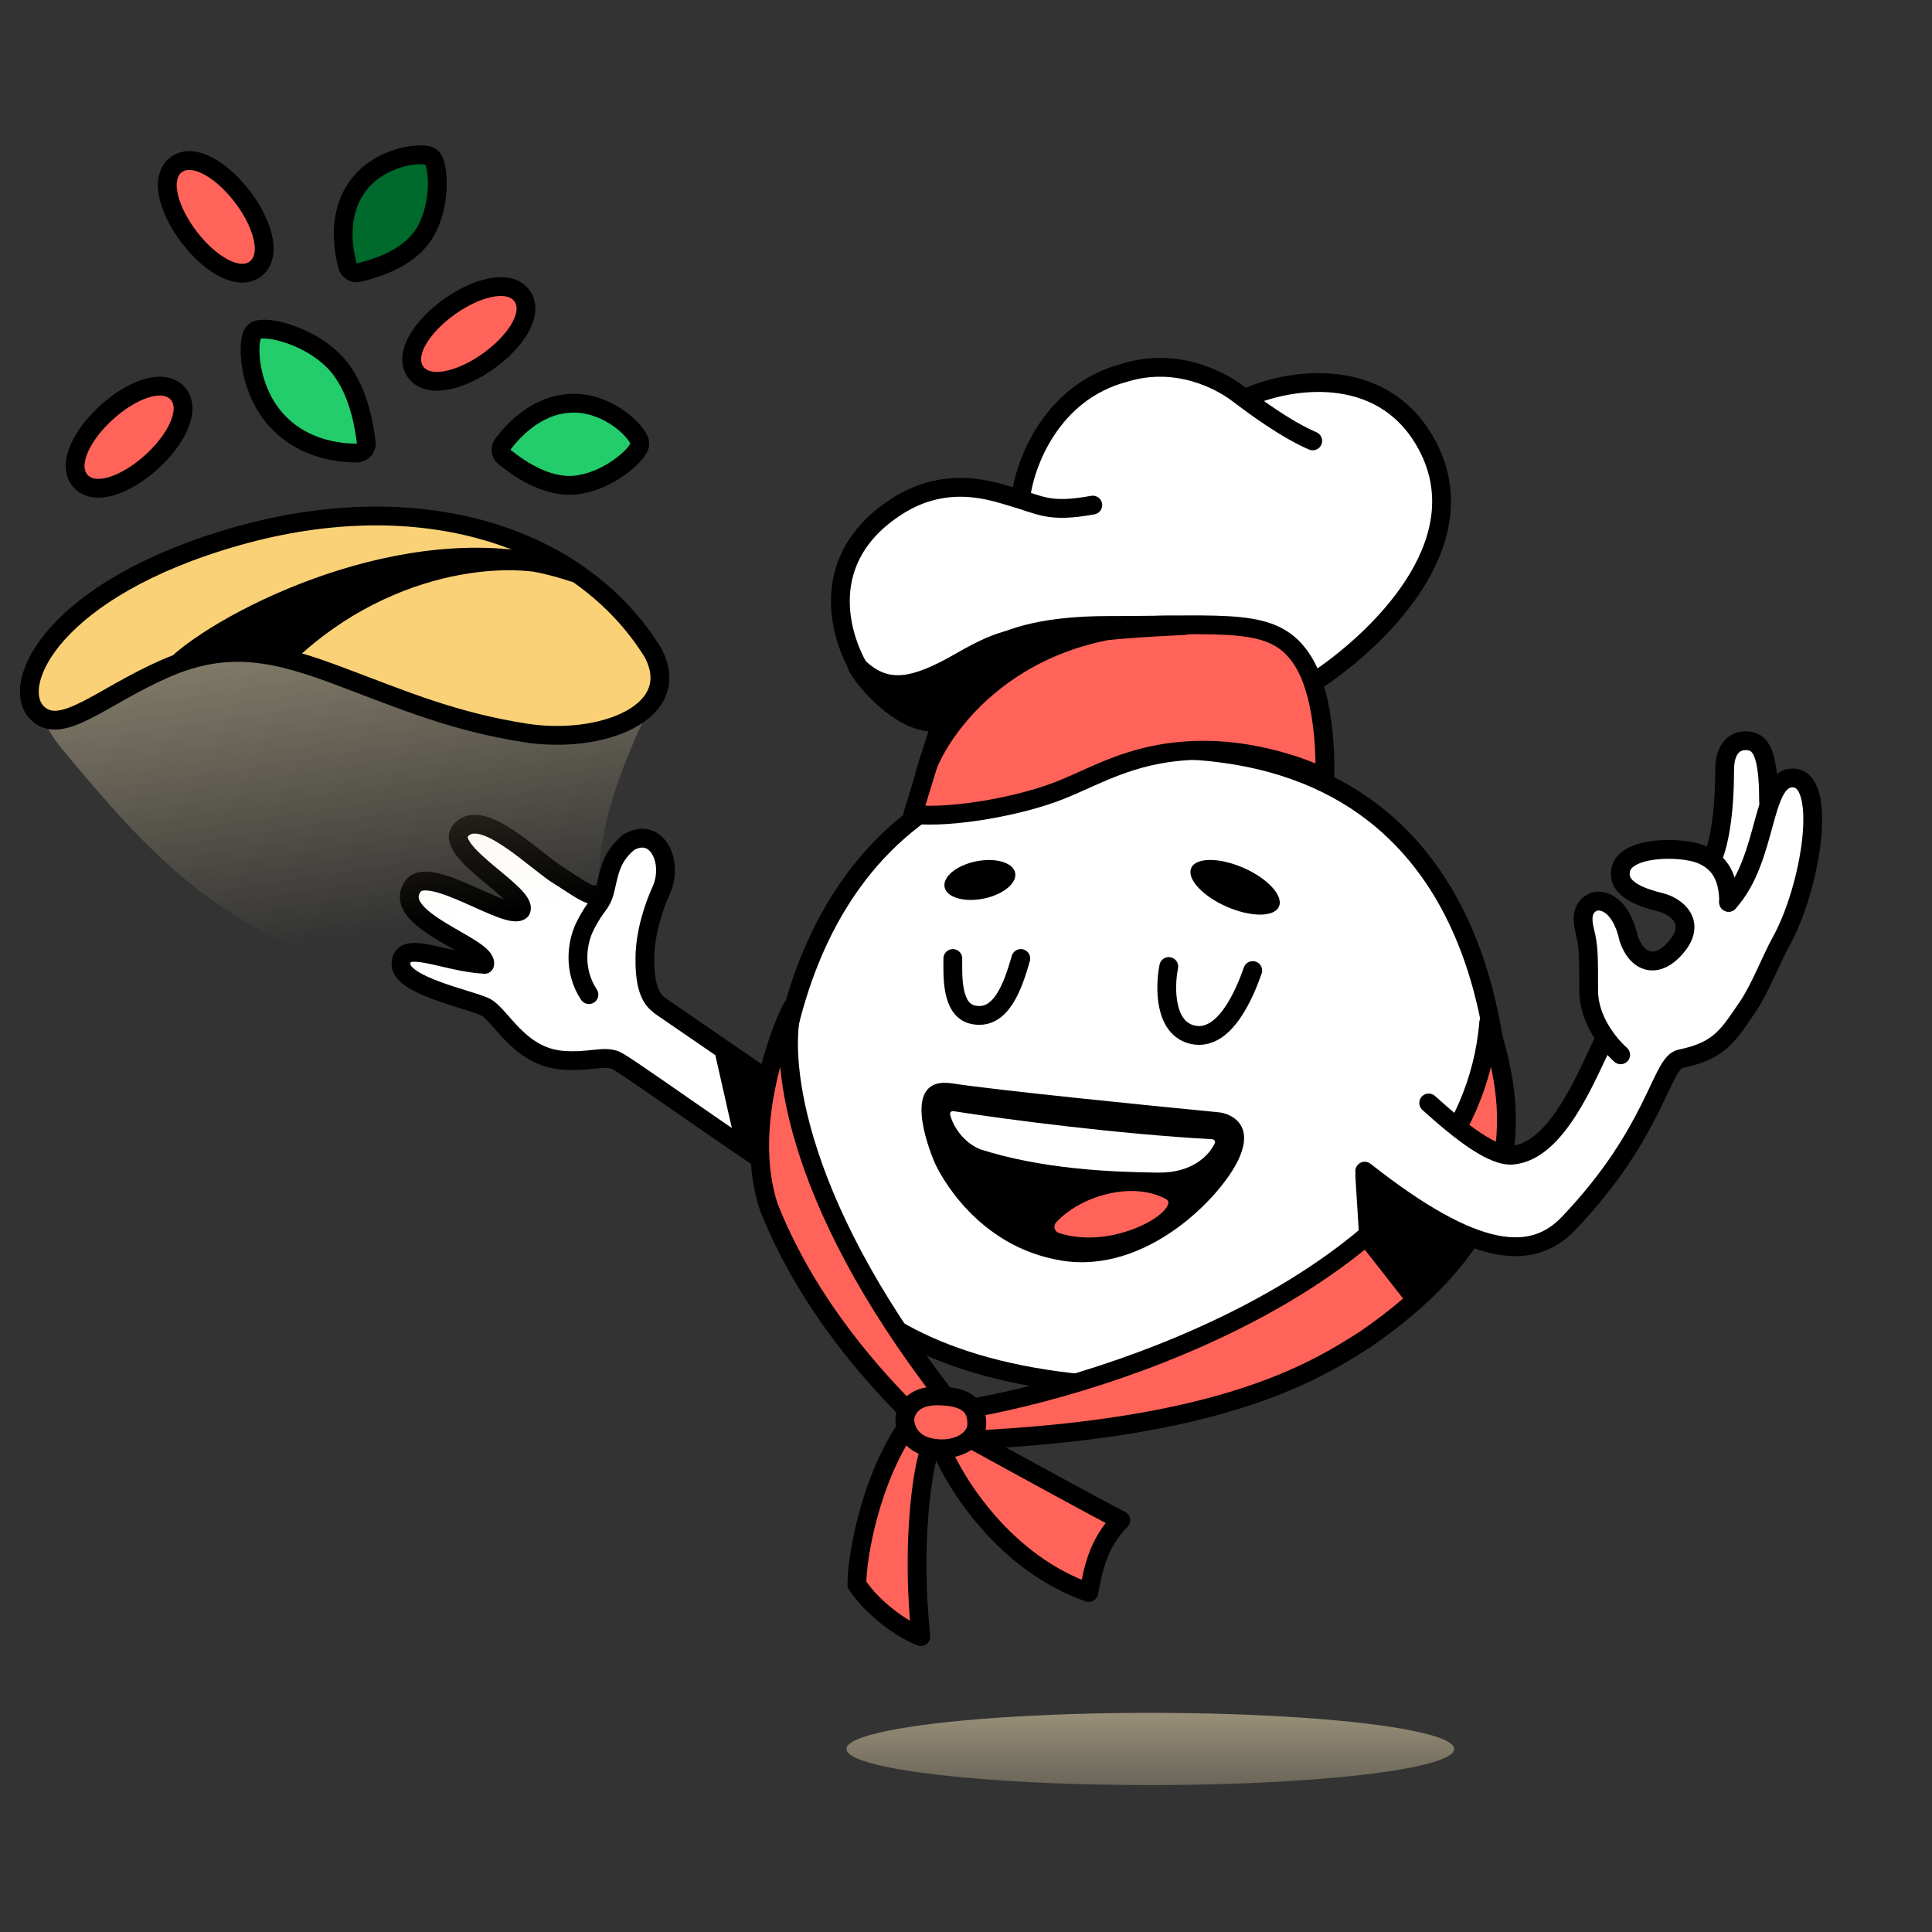<svg width="1500" height="1500" viewBox="0 0 1500 1500" fill="none" xmlns="http://www.w3.org/2000/svg">
<rect x="0" y="0" width="1500" height="1500" fill="#333333" stroke="none"/>
<g clip-path="url(#clip0_1521_878)">
<path d="M526.293 795.389L649.446 874.938L660.346 938.666C601.543 900.683 485.387 826.125 477.873 823.161C468.481 819.456 458.131 824.58 437.796 823.255C417.461 821.929 386.133 790.536 373.412 784.681C360.691 778.826 312.437 763.774 317.525 748.728C322.77 733.219 344.373 748.735 376.243 750.426C345.469 728.605 311.836 699.315 323.736 688.105C335.635 676.896 374.732 701.764 404.46 706.794C397.057 684.918 346.298 660.732 360.992 644.49C377.177 626.602 407.926 671.69 427.897 684.59C443.873 694.91 456.986 695.507 461.545 694.516C464.362 691.03 470.211 681.711 471.069 672.328C474.169 660.159 473.659 662.521 488.288 650.718C508.395 637.725 518.032 663.618 513.382 681.872C509.326 702.871 517.804 695.784 513.382 709.108C503.812 737.948 502.026 728.325 500.708 748.728C500.308 778.703 522.767 792.324 526.293 795.389Z" fill="white"/>
<path d="M649.448 874.938L513.384 781.543C509.858 778.478 500.309 774.153 500.709 744.179C500.709 724.24 507.751 703.679 513.384 691.218C523.243 669.411 510.023 641.373 488.29 653.834C473.66 665.637 472.761 679.049 469.661 691.218C466.561 703.387 463.164 701.141 454.137 719.256C447.928 731.717 444.823 753.524 457.242 772.216M461.547 694.515C456.988 695.507 448.38 689.072 432.403 678.752C412.433 665.852 374.075 626.592 357.89 644.481C343.196 660.722 410.67 694.515 404.461 706.789C395.146 716.136 333.051 670.529 320.632 688.083C302.003 714.414 379.623 734.827 376.245 748.724C344.376 747.033 311.317 728.602 311.317 748.726C311.317 765.105 363.524 775.687 376.245 781.543C388.966 787.398 402.55 820.956 437.798 823.254C458.133 824.58 468.482 819.455 477.875 823.16C485.389 826.124 566.678 885.047 625.481 923.03" stroke="black" stroke-width="14.605" stroke-linecap="round" stroke-linejoin="round"/>
<path d="M605.184 901.025L578.331 887.481L562.808 818.949L596.062 841.681L605.184 901.025Z" fill="black" stroke="black" stroke-width="14.605" stroke-linecap="round" stroke-linejoin="round"/>
<path d="M842.234 1074.45C1072.28 1096.28 1165.13 906.177 1165.13 884.368C1165.13 829.684 1162.03 581.787 901.224 581.785C637.319 575.951 606.271 794.025 600.123 878.04C603.167 909.333 612.481 1052.64 842.234 1074.45Z" fill="white" stroke="black" stroke-width="14.605"/>
<path d="M739.522 841.165C772.265 846.287 891.21 858.276 946.59 863.63C952.859 864.238 975.131 870.931 961.662 900.019C948.193 929.106 890.288 989.528 824.138 978.708C757.989 967.888 728.963 910.647 725.195 901.55C721.426 892.453 698.594 834.763 739.522 841.165Z" fill="black"/>
<path d="M822.279 957.358C860.902 969.761 906.192 945.595 907.161 933.76C907.267 932.461 906.259 931.439 905.109 930.832C878.431 916.748 838.909 928.622 820.025 949.02C817.427 951.827 818.646 956.191 822.279 957.358Z" fill="#FF6359"/>
<path d="M899.338 910.417C926.16 910.713 938.996 896.609 943.163 887.556C943.825 886.117 942.759 884.584 941.177 884.497C868.618 880.504 781.042 869.171 740.239 862.686C738.674 862.437 737.321 863.714 737.679 865.258C739.67 873.864 747.408 886.675 761.069 892.334C808.862 907.608 861.954 910.005 899.338 910.417Z" fill="white"/>
<ellipse rx="37.196" ry="16.419" transform="matrix(-0.916 -0.402 -0.4 0.917 958.926 688.883)" fill="black"/>
<ellipse rx="27.953" ry="14.759" transform="matrix(-0.98 0.198 0.196 0.981 760.766 683.212)" fill="black"/>
<ellipse rx="235.963" ry="28.038" transform="matrix(-1 0 0 1 893.091 1357.9)" fill="url(#paint0_linear_1521_878)"/>
<path d="M655.947 448.225C646.012 513.024 693.205 543.761 718.043 551.031C732.532 539.607 767.098 513.645 789.453 501.183C817.396 485.607 907.434 488.722 950.901 485.607C994.367 482.491 1013 510.529 1022.31 522.99C1071.99 488.722 1137.19 429.531 1109.24 351.647C1086.89 289.341 1017.14 292.458 985.053 301.805C977.809 303.881 960.836 306.787 950.901 301.805C871.419 254.452 814.291 327.766 795.662 370.342C794.627 375.534 790.695 385.295 783.243 382.803C773.929 379.688 668.366 367.226 655.947 448.225Z" fill="white"/>
<path d="M745.986 513.645C783.243 492.136 790.488 496.289 804.977 495.251C789.453 517.058 749.091 560.673 724.253 560.673C699.414 560.673 671.471 529.221 665.262 516.76C687.099 538.567 708.729 535.153 745.986 513.645Z" fill="black" stroke="black" stroke-width="14.605" stroke-linecap="round" stroke-linejoin="round"/>
<path d="M935.381 582.482C977.606 582.482 1018.17 598.058 1028.52 604.289C1028.52 604.289 1031.63 541.729 1009.89 510.575C988.159 479.422 954.006 485.595 860.863 485.607C767.72 485.618 742.882 516.763 733.568 551.031L708.729 632.327C739.777 635.442 792.561 625.799 823.606 613.338C854.651 600.877 882.6 582.482 935.381 582.482Z" fill="#FF6359" stroke="black" stroke-width="14.605" stroke-linecap="round" stroke-linejoin="round"/>
<path d="M907.434 750.409C904.33 765.986 903.709 798.385 926.061 803.37C950.897 808.908 966.419 771.178 972.628 753.525" stroke="black" stroke-width="14.605" stroke-linecap="round"/>
<path d="M739.778 744.179C739.778 756.64 738.245 783.991 755.298 787.793C777.029 792.639 786.341 765.986 792.551 744.179" stroke="black" stroke-width="14.605" stroke-linecap="round"/>
<path d="M671.47 526.108C653.876 501.185 631.109 437.633 693.204 395.264C733.566 367.226 771.124 381.555 786.347 385.918C808.081 392.148 814.289 398.379 848.442 392.149" stroke="black" stroke-width="14.605" stroke-linecap="round"/>
<path d="M792.556 385.916C795.661 359.955 816.152 304.294 873.28 289.341C913.642 276.879 947.795 295.571 960.214 304.917C972.633 314.263 997.471 332.955 1019.2 342.301" stroke="black" stroke-width="14.605" stroke-linecap="round"/>
<path d="M969.528 308.032C1000.58 294.533 1071.36 282.487 1106.14 342.301C1149.6 417.069 1075.09 491.838 1025.41 526.106" stroke="black" stroke-width="14.605" stroke-linecap="round"/>
<path d="M718.042 600.842C727.356 568.65 786.347 479.376 919.852 485.613C792.556 491.838 746.886 501.151 718.042 600.842Z" stroke="black" stroke-width="14.605" stroke-linecap="round" stroke-linejoin="round"/>
<path d="M733.566 1083.75C611.859 926.737 605.237 815.832 615.587 781.563C609.377 790.909 575.223 871.907 596.957 937.329C628.006 1015.21 680.785 1071.29 708.728 1099.33C714.938 1098.29 728.599 1093.72 733.566 1083.75Z" fill="#FF6359" stroke="black" stroke-width="14.605" stroke-linecap="round" stroke-linejoin="round"/>
<path d="M1155.82 794.024C1140.91 978.451 882.596 1070.25 755.3 1093.1V1118.02C944.691 1108.67 1016.1 1068.17 1059.57 1040.13C1196.18 946.675 1174.44 853.215 1155.82 794.024Z" fill="#FF6359" stroke="black" stroke-width="14.605" stroke-linecap="round" stroke-linejoin="round"/>
<path d="M845.339 1236.4C780.76 1213.97 741.847 1152.29 730.463 1124.25L755.301 1118.02C787.384 1135.67 855.275 1172.85 870.178 1180.32C851.549 1199.02 848.444 1220.82 845.339 1236.4Z" fill="#FF6359" stroke="black" stroke-width="14.605" stroke-linecap="round" stroke-linejoin="round"/>
<path d="M714.934 1270.67C707.483 1198.39 715.968 1143.98 721.142 1127.36C718.038 1122.17 713.071 1108.05 705.621 1105.56C675.818 1147.92 665.263 1208.36 665.263 1230.17C677.681 1248.86 699.412 1264.44 714.934 1270.67Z" fill="#FF6359" stroke="black" stroke-width="14.605" stroke-linecap="round" stroke-linejoin="round"/>
<path d="M758.399 1105.56C758.399 1118.02 742.876 1127.36 724.25 1124.25C706.865 1121.76 702.519 1108.67 702.519 1102.44C702.519 1096.21 707.486 1083.75 727.354 1083.75C752.19 1083.75 758.399 1093.1 758.399 1105.56Z" fill="#FF6359" stroke="black" stroke-width="14.605" stroke-linecap="round" stroke-linejoin="round"/>
<path d="M1245.85 806.486C1230.93 837.639 1208.6 893.715 1174.44 896.831C1158.93 898.246 1134.08 878.762 1109.24 856.331L1059.57 909.292C1146.5 977.829 1189.97 979.104 1217.91 949.791C1286.22 878.139 1289.31 825.145 1304.84 822.03C1335.43 815.89 1342.09 803.34 1357.03 781.532C1366.4 767.858 1375.68 743.816 1382.46 731.718C1406.19 689.377 1419.72 603.987 1391.78 603.988C1366.94 603.988 1373.15 666.293 1342.09 700.532L1348.31 688.104L1373.15 603.988L1366.94 579.066L1342.09 585.298L1342.09 616.451L1329.68 669.412L1314.16 660.066L1264.48 669.412L1264.48 688.104L1295.53 700.532L1314.16 719.257L1295.53 744.18L1273.8 744.18L1255.17 706.796L1233.43 700.532L1233.43 775.333L1245.85 806.486Z" fill="white"/>
<path d="M1245.85 806.485C1230.93 837.639 1208.6 893.714 1174.44 896.83C1158.93 898.245 1134.08 878.761 1109.24 856.331M1342.09 700.531C1373.15 666.293 1366.94 603.988 1391.78 603.987C1419.72 603.986 1406.19 689.376 1382.46 731.717C1375.68 743.815 1366.4 767.858 1357.03 781.531C1342.09 803.339 1335.43 815.889 1304.84 822.029C1289.31 825.144 1286.22 878.138 1217.91 949.79C1189.97 979.103 1146.5 977.828 1059.57 909.291" stroke="black" stroke-width="14.605" stroke-linecap="round" stroke-linejoin="round"/>
<path d="M1062.67 962.252L1059.57 912.407L1137.19 965.368L1096.83 1005.87L1062.67 962.252Z" fill="black" stroke="black" stroke-width="14.605" stroke-linecap="round" stroke-linejoin="round"/>
<path d="M1258.27 818.947C1248.96 810.639 1233.43 791.541 1233.43 769.11C1233.43 741.072 1233.43 734.842 1230.33 722.38C1227.23 709.919 1230.33 703.688 1236.54 700.573C1242.75 697.458 1258.27 700.573 1264.48 728.611C1270.69 747.303 1286.22 753.534 1301.74 734.842C1317.26 716.15 1301.74 703.688 1289.32 700.573C1276.9 697.458 1255.17 691.225 1258.27 675.651C1261.38 656.957 1304.84 656.95 1320.37 663.181C1335.89 669.412 1342.1 681.883 1342.1 700.573" stroke="black" stroke-width="14.605" stroke-linecap="round" stroke-linejoin="round"/>
<path d="M1329.68 666.277C1333.82 656.931 1339 635.132 1339 597.748C1339 575.949 1352.4 573.167 1360.73 575.952C1370.04 579.067 1373.14 594.64 1373.14 622.678" stroke="black" stroke-width="14.605" stroke-linecap="round" stroke-linejoin="round"/>
<path opacity="0.6" d="M377.482 778.655C431.795 817.964 454.579 815.844 496.115 781.417C498.071 779.796 498.725 777.059 497.534 774.816C480.092 741.997 425.325 697.891 514.197 530.235C488.334 485.743 448.91 362.166 192.749 411.596C78.209 433.698 -14.548 506.055 48.646 582.154C141.014 693.383 192.741 741.582 377.482 778.655Z" fill="url(#paint1_linear_1521_878)"/>
<path d="M184.022 416.32C41.203 456.82 7.046 531.607 28.781 553.414C47.41 572.104 78.457 540.952 128.134 519.144C177.81 497.337 215.067 506.68 264.744 525.375C314.42 544.069 352.022 560.19 407.563 568.991C466.555 578.338 531.754 553.414 506.916 506.68C451.03 416.337 326.841 375.821 184.022 416.32Z" fill="#FAD177" stroke="black" stroke-width="14.605" stroke-linecap="round" stroke-linejoin="round"/>
<path d="M140.555 512.896C180.397 478.651 304.759 416.091 415.126 436.608C426.896 438.039 436.992 440.727 444.822 444.352C435.089 441.028 425.165 438.474 415.126 436.608C366.226 430.66 288.447 446.399 224.383 506.662C184.021 500.432 165.393 503.528 140.555 512.896Z" fill="black"/>
<path d="M140.555 512.896C184.021 475.536 328.083 404.476 444.822 444.352C404.46 425.664 303.866 431.894 224.383 506.662C184.021 500.432 165.393 503.528 140.555 512.896Z" stroke="black" stroke-width="14.605" stroke-linecap="round" stroke-linejoin="round"/>
<path d="M269.852 206.452C270.892 210.28 274.784 212.576 278.624 211.629C284.171 210.261 293.539 207.766 303.032 203.247C312.451 198.763 322.673 191.971 329.217 181.626C335.546 171.621 338.355 159.756 339.228 149.656C339.669 144.558 339.631 139.743 339.244 135.613C338.871 131.631 338.128 127.78 336.867 124.881C335.916 122.695 333.963 121.112 331.634 120.638C325.723 119.437 315.762 120.493 305.858 124.1C295.701 127.799 284.436 134.59 276.633 146.048C261.234 168.659 267.114 196.383 269.852 206.452Z" fill="#00692C" stroke="black" stroke-width="14.605" stroke-linejoin="round"/>
<path d="M390.465 344.802C388.096 347.965 388.676 352.442 391.773 354.902C396.252 358.459 403.963 364.356 413.345 369.111C422.653 373.828 434.275 377.768 446.441 376.61C458.205 375.491 469.272 370.439 477.758 364.938C482.042 362.161 485.81 359.179 488.824 356.339C491.73 353.602 494.304 350.652 495.812 347.878C496.945 345.792 496.993 343.284 495.941 341.154C493.263 335.734 486.323 328.485 477.407 322.844C468.263 317.06 456.001 312.293 442.186 313.134C414.931 314.795 396.709 336.463 390.465 344.802Z" fill="#24CD6C" stroke="black" stroke-width="14.605" stroke-linejoin="round"/>
<path d="M277.147 351.73C279.238 351.721 281.226 350.813 282.606 349.236C283.986 347.659 284.625 345.565 284.361 343.485C283.537 336.989 281.967 326.087 278.333 314.501C274.72 302.986 268.898 290.229 259.222 280.434C249.755 270.851 237.896 264.366 227.455 260.446C222.206 258.476 217.186 257.105 212.829 256.316C208.655 255.56 204.494 255.226 201.213 255.776C198.495 256.231 196.263 258.184 195.444 260.823C193.565 266.875 193.582 277.925 196.216 289.622C198.918 301.625 204.628 315.511 215.339 326.998C236.698 349.908 265.931 351.774 277.147 351.73Z" fill="#24CD6C" stroke="black" stroke-width="14.605" stroke-linejoin="round"/>
<path d="M198.43 208.761C202.426 205.678 204.277 201.195 204.879 196.803C205.475 192.454 204.943 187.694 203.737 182.964C201.318 173.476 195.82 162.676 188.052 152.535C180.284 142.395 171.296 134.285 162.781 129.499C158.536 127.113 154.088 125.373 149.747 124.833C145.362 124.286 140.568 124.928 136.572 128.01C132.575 131.092 130.724 135.576 130.122 139.968C129.527 144.317 130.058 149.077 131.264 153.807C133.683 163.295 139.182 174.095 146.95 184.236C154.718 194.376 163.705 202.486 172.22 207.272C176.466 209.658 180.913 211.397 185.255 211.938C189.64 212.484 194.434 211.843 198.43 208.761Z" fill="#FF6359" stroke="black" stroke-width="14.605"/>
<path d="M62.529 373.534C65.901 377.286 70.498 378.787 74.909 379.045C79.277 379.3 83.965 378.395 88.571 376.818C97.81 373.655 108.111 367.307 117.578 358.741C127.045 350.175 134.4 340.548 138.488 331.654C140.526 327.219 141.906 322.633 142.103 318.248C142.302 313.818 141.289 309.076 137.916 305.324C134.544 301.571 129.948 300.071 125.536 299.813C121.168 299.557 116.48 300.462 111.874 302.039C102.635 305.203 92.334 311.551 82.867 320.116C73.4 328.682 66.046 338.309 61.957 347.204C59.919 351.638 58.539 356.224 58.342 360.61C58.143 365.039 59.157 369.781 62.529 373.534Z" fill="#FF6359" stroke="black" stroke-width="14.605"/>
<path d="M322.591 288.721C325.5 292.841 329.888 294.871 334.24 295.646C338.548 296.412 343.31 296.064 348.069 295.039C357.614 292.982 368.586 287.887 378.987 280.492C389.389 273.096 397.817 264.399 402.915 256.044C405.457 251.879 407.362 247.487 408.069 243.154C408.784 238.778 408.33 233.951 405.42 229.831C402.511 225.711 398.123 223.681 393.771 222.906C389.463 222.14 384.701 222.488 379.942 223.513C370.397 225.57 359.425 230.665 349.024 238.06C338.622 245.456 330.194 254.154 325.096 262.508C322.554 266.673 320.649 271.065 319.941 275.398C319.227 279.774 319.681 284.601 322.591 288.721Z" fill="#FF6359" stroke="black" stroke-width="14.605"/>
</g>
<defs>
<linearGradient id="paint0_linear_1521_878" x1="234.866" y1="-121.132" x2="234.866" y2="97.613" gradientUnits="userSpaceOnUse">
<stop stop-color="#E2D3AA"/>
<stop offset="1" stop-color="#E2D3AA" stop-opacity="0"/>
</linearGradient>
<linearGradient id="paint1_linear_1521_878" x1="310.983" y1="407.885" x2="359.351" y2="726.695" gradientUnits="userSpaceOnUse">
<stop stop-color="#E2D3AA"/>
<stop offset="0.962" stop-color="#E2D3AA" stop-opacity="0"/>
</linearGradient>
<clipPath id="clip0_1521_878">
<rect width="1500" height="1500" fill="white"/>
</clipPath>
</defs>
</svg>
